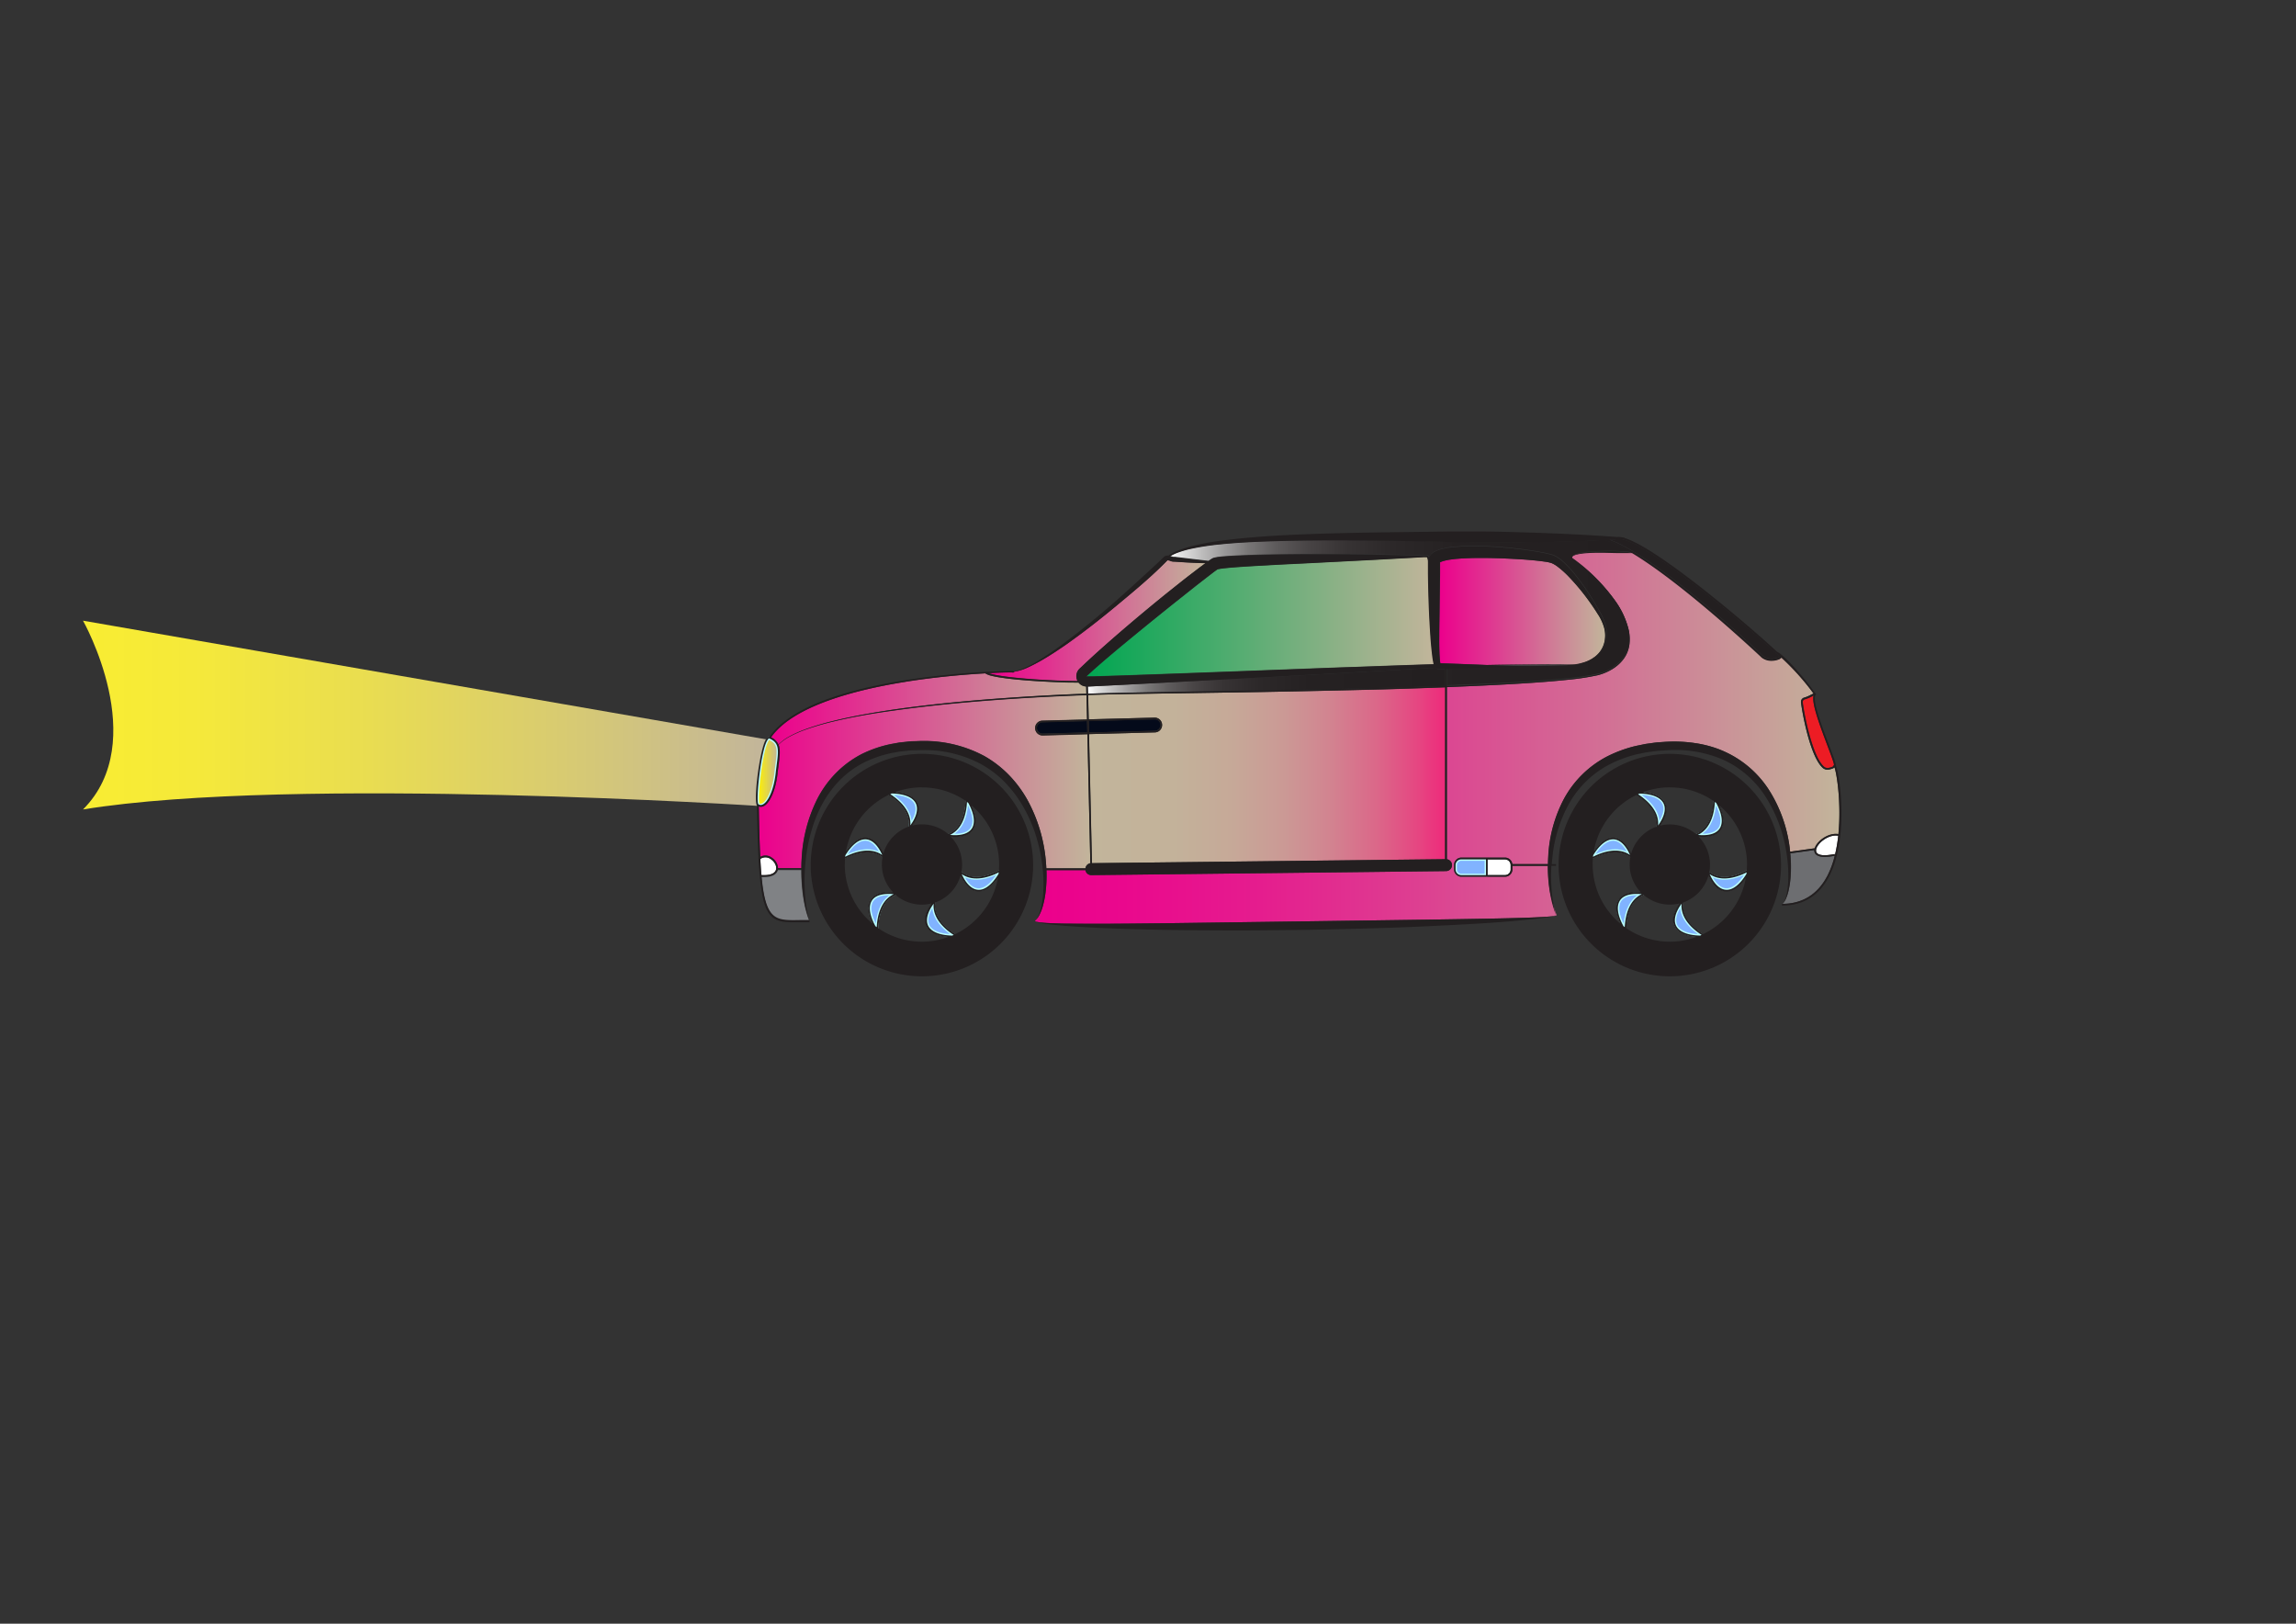 <svg id="Layer_2" data-name="Layer 2" xmlns="http://www.w3.org/2000/svg" xmlns:xlink="http://www.w3.org/1999/xlink" viewBox="0 0 841.89 595.28"><rect x="0" y="0" width="841.89" height="595.28" fill="#333333" stroke="none"/><defs><style>.cls-1{fill:url(#linear-gradient);}.cls-2,.cls-4{stroke:#b9feff;stroke-miterlimit:10;}.cls-2{fill:url(#linear-gradient-2);}.cls-3{fill:#fff;}.cls-4{fill:#81b3ff;}.cls-5{fill:#414042;}.cls-6{fill:url(#linear-gradient-3);}.cls-7{fill:#ed1c24;}.cls-8{fill:#231f20;}.cls-9{fill:url(#linear-gradient-4);}.cls-10{fill:url(#linear-gradient-5);}.cls-11{fill:#6d6e71;}.cls-12{fill:#040a1a;}.cls-13{fill:#808285;}.cls-14{fill:url(#linear-gradient-6);}.cls-15{fill:url(#linear-gradient-7);}.cls-16{fill:url(#linear-gradient-8);}.cls-17{fill:url(#linear-gradient-9);}.cls-18{fill:url(#linear-gradient-10);}.cls-19{fill:url(#linear-gradient-11);}</style><linearGradient id="linear-gradient" x1="30.44" y1="262.15" x2="281.53" y2="262.15" gradientUnits="userSpaceOnUse"><stop offset="0" stop-color="#f9ed32"/><stop offset="0.16" stop-color="#f5e93a"/><stop offset="0.4" stop-color="#eade4f"/><stop offset="0.7" stop-color="#d8cb71"/><stop offset="1" stop-color="#c2b59b"/></linearGradient><linearGradient id="linear-gradient-2" x1="277.81" y1="282.97" x2="285.25" y2="282.97" gradientUnits="userSpaceOnUse"><stop offset="0" stop-color="#fff200"/><stop offset="1" stop-color="#c2b59b"/></linearGradient><linearGradient id="linear-gradient-3" x1="398.47" y1="226.08" x2="525.83" y2="226.08" gradientUnits="userSpaceOnUse"><stop offset="0" stop-color="#00a651"/><stop offset="1" stop-color="#c2b59b"/></linearGradient><linearGradient id="linear-gradient-4" x1="398.93" y1="249.55" x2="529.89" y2="249.55" gradientUnits="userSpaceOnUse"><stop offset="0" stop-color="#fff"/><stop offset="0.02" stop-color="#e5e5e5"/><stop offset="0.07" stop-color="#bdbcbc"/><stop offset="0.12" stop-color="#989697"/><stop offset="0.17" stop-color="#787676"/><stop offset="0.23" stop-color="#5d5a5b"/><stop offset="0.3" stop-color="#484445"/><stop offset="0.38" stop-color="#373334"/><stop offset="0.48" stop-color="#2c2829"/><stop offset="0.62" stop-color="#252122"/><stop offset="1" stop-color="#231f20"/></linearGradient><linearGradient id="linear-gradient-5" x1="362.52" y1="227.55" x2="442.08" y2="227.55" gradientUnits="userSpaceOnUse"><stop offset="0" stop-color="#ec008c"/><stop offset="1" stop-color="#c2b59b"/></linearGradient><linearGradient id="linear-gradient-6" x1="379.46" y1="270.59" x2="674.48" y2="270.59" gradientUnits="userSpaceOnUse"><stop offset="0" stop-color="#ec008c"/><stop offset="0.11" stop-color="#ea088d"/><stop offset="0.28" stop-color="#e51d8e"/><stop offset="0.48" stop-color="#dd4091"/><stop offset="0.71" stop-color="#d27095"/><stop offset="0.97" stop-color="#c4ad9a"/><stop offset="1" stop-color="#c2b59b"/></linearGradient><linearGradient id="linear-gradient-7" x1="282.71" y1="259.93" x2="398.36" y2="259.93" xlink:href="#linear-gradient-5"/><linearGradient id="linear-gradient-8" x1="527.74" y1="224.17" x2="588.62" y2="224.17" xlink:href="#linear-gradient-5"/><linearGradient id="linear-gradient-9" x1="278.21" y1="286.6" x2="399.77" y2="286.6" xlink:href="#linear-gradient-5"/><linearGradient id="linear-gradient-10" x1="399" y1="284.2" x2="529.89" y2="284.2" gradientUnits="userSpaceOnUse"><stop offset="0" stop-color="#c2b59b"/><stop offset="0.24" stop-color="#c3b29a"/><stop offset="0.4" stop-color="#c6a998"/><stop offset="0.55" stop-color="#cb9995"/><stop offset="0.68" stop-color="#d28390"/><stop offset="0.81" stop-color="#db6789"/><stop offset="0.93" stop-color="#e64481"/><stop offset="1" stop-color="#ee2a7b"/></linearGradient><linearGradient id="linear-gradient-11" x1="429.1" y1="224.68" x2="598.23" y2="224.68" xlink:href="#linear-gradient-4"/></defs><title>Artboard 1</title><path class="cls-1" d="M281.53,271.17,30.44,227.55s25,44.21,0,69.21c77-12.55,249.49-1.18,249.49-1.18"/><path class="cls-2" d="M279.66,295c2.13-1,4.14-5.8,4.77-11.45.12-1.09.25-2.1.37-3,.71-5.44,1.06-8.17-2.68-9.75-.16-.07-.37.06-.61.39-2.56,3.55-4.42,22.54-3.44,23.72A1.52,1.52,0,0,0,279.66,295Z"/><path class="cls-3" d="M284.51,319c.44-1.2-.29-2.88-1.71-3.91a3.29,3.29,0,0,0-4-.18c.12,2.16.25,4.12.41,5.91C282.12,321,284,320.39,284.51,319Z"/><path class="cls-4" d="M597.73,313.48c-1.63-3.6-3.74-5.64-6-5.76h-.24c-2.42,0-5,2-7.27,5.82,0,.2-.05.4-.07.59C586.85,312.71,593,310.19,597.73,313.48Z"/><path class="cls-4" d="M622.56,306.07c3.93.39,6.75-.42,8-2.33,1.36-2.08.9-5.38-1.28-9.39l-.49-.35C628.66,297.06,627.75,303.66,622.56,306.07Z"/><path class="cls-4" d="M608,302.6c2.31-3.21,3-6.06,2-8.1-1.12-2.22-4.21-3.49-8.79-3.6l-.54.25C603.25,292.81,608.51,296.91,608,302.6Z"/><path class="cls-5" d="M577.65,243.74l-.57,0c-.94,0-1.89-.07-2.84-.09-1.89,0-3.78,0-5.68,0-3.78,0-7.57,0-11.35.1q-5.12.08-10.24.19c9.15.34,18.29.58,27.45.27,1-.11,1.93-.16,2.88-.31Z"/><path class="cls-4" d="M626.84,320.4c1.62,3.6,3.74,5.64,6,5.76,2.51.14,5.12-1.91,7.5-5.82,0-.2.05-.4.07-.6C637.72,321.17,631.53,323.7,626.84,320.4Z"/><path class="cls-4" d="M602,327.82q-1-.1-1.85-.1c-3,0-5.11.83-6.15,2.43-1.36,2.08-.9,5.38,1.28,9.39l.49.35C595.91,336.82,596.82,330.23,602,327.82Z"/><path class="cls-4" d="M616.56,331.28c-2.31,3.21-3,6.06-2,8.1,1.12,2.22,4.21,3.49,8.79,3.59l.54-.24C621.32,341.07,616.06,337,616.56,331.28Z"/><path class="cls-4" d="M333.77,302.6c2.31-3.21,3-6.06,2-8.1-1.12-2.22-4.21-3.49-8.79-3.6l-.54.24C329,292.81,334.28,296.91,333.77,302.6Z"/><path class="cls-4" d="M323.49,313.48c-1.63-3.6-3.74-5.64-6-5.76h-.24c-2.42,0-5,2-7.27,5.82,0,.2-.05.4-.07.59C312.62,312.71,318.81,310.19,323.49,313.48Z"/><path class="cls-4" d="M348.33,306.07c3.93.39,6.75-.42,8-2.33,1.36-2.08.9-5.38-1.28-9.39l-.49-.35C354.43,297.06,353.51,303.66,348.33,306.07Z"/><path class="cls-4" d="M352.61,320.4c1.62,3.6,3.74,5.64,6,5.76,2.49.14,5.11-1.91,7.5-5.82,0-.2.05-.4.07-.6C363.48,321.17,357.3,323.7,352.61,320.4Z"/><path class="cls-4" d="M342.33,331.28c-2.31,3.21-3,6.06-2,8.1,1.12,2.22,4.21,3.49,8.79,3.59l.54-.24C347.09,341.07,341.83,337,342.33,331.28Z"/><path class="cls-4" d="M327.77,327.82q-1-.1-1.85-.1c-3,0-5.11.83-6.15,2.43-1.36,2.08-.9,5.38,1.28,9.39l.49.35C321.68,336.82,322.59,330.23,327.77,327.82Z"/><path class="cls-6" d="M431,220.77q-7.65,6.1-15.22,12.32c-5,4.13-10.07,8.3-14.91,12.62l-1.79,1.63-.44.41-.11.1-.06.05h0s0,0,0,0,0,0,0,.05,0,0,0,0h.07l.61,0,1.22,0,9.8-.3c26.14-.9,52.3-1.91,78.44-2.89l19.61-.69,9.81-.34,4.9-.16,2.45-.08h.43c0-.1,0-.2,0-.3-.07-.32-.13-.62-.19-.93-.18-1-.3-2-.41-3-.22-2-.39-3.89-.53-5.83-.26-3.88-.48-7.75-.62-11.63s-.23-7.75-.28-11.62l0-2.9,0-1.37a3.08,3.08,0,0,1,0-.42c0-.12,0-.24-.07-.36s-.1-.39-.16-.57a2.7,2.7,0,0,0-.1-.26l-.06-.12,0,0a3.09,3.09,0,0,1-.49,0l-.61,0-1.23.07-2.45.15-4.9.26-9.8.53-19.6,1c-6.53.34-13.06.6-19.58,1-3.26.18-6.52.35-9.76.58-1.62.11-3.24.24-4.83.39-.8.08-1.59.17-2.34.27-.38.05-.74.12-1,.18l-.16,0,0,0-.19.13c-.58.4-1.24.89-1.88,1.37l-1.92,1.48-3.84,3Z"/><path class="cls-3" d="M527.55,243.14h0Z"/><path class="cls-7" d="M665,255l-.67.32a12.93,12.93,0,0,1-2.49,1,1,1,0,0,0-.8,1.07c.62,5,3.62,20,7.82,23.66a2,2,0,0,0,1.73.43c1.57-.35,1.65-.59,1.7-.73a.79.79,0,0,1,.2-.33c.06-.62-1.23-4-2.48-7.3C666.82,264.75,664.24,257.55,665,255Z"/><path class="cls-8" d="M625.76,217.77c-15.59-12.35-26.55-19.38-31.38-20.19l-4.18.25c16.29,5.7,50.59,37.1,55.85,42.21h0a3.7,3.7,0,0,0,.35.33h0l.18.17a5.38,5.38,0,0,0,3.8.89,5.06,5.06,0,0,0,2.18-.65C651.3,239.22,639,228.27,625.76,217.77Z"/><polygon class="cls-3" points="446.5 208.66 446.47 208.67 446.49 208.67 446.5 208.66"/><path class="cls-9" d="M523,245l-4.9.27-9.8.56-19.59,1.12q-39.2,2.14-78.4,4.2l-9.81.49-1.23.06-.36,0,.06,2.63c6.13-.21,12.27-.32,18.4-.44l45-.79q22.49-.37,45-.92,11.28-.3,22.55-.68v-6.21l-1.83.09-.36,0h-.33a1.45,1.45,0,0,1-.36-.09.94.94,0,0,1-.25-.13l-.11-.11s0,0,0,0a1.87,1.87,0,0,1-.16-.15l0-.07-1,0Z"/><path class="cls-10" d="M428.12,205.4c-.06,0-.05,0-.11.07l-.49.5-1,1c-5.42,5.37-11.28,10.2-17.12,15.06s-11.84,9.53-18,13.92c-3.12,2.18-6.29,4.28-9.58,6.18-1.66.94-3.34,1.83-5.08,2.61a18.55,18.55,0,0,1-4.86,1.49v0c0,.26-.25.28-.64.3v-.06c-.91,0-4.06,0-8.68.28.41.15.84.27,1.27.39.74.18,1.49.33,2.25.46,1.52.27,3,.47,4.58.65,3.07.35,6.15.61,9.23.82s6.17.36,9.26.47c2,.07,4,.11,6,.12a3.83,3.83,0,0,1-.46-1.66,3.77,3.77,0,0,1,.69-2.32,3.69,3.69,0,0,1,.38-.46l.16-.16L396,245l.45-.43,1.8-1.71c4.83-4.5,9.77-8.81,14.75-13.08s10-8.43,15.14-12.56c2.56-2,5.12-4.09,7.72-6.11l3.92-3,2-1.48.27-.2c-1.9,0-3.79-.11-5.68-.2s-3.79-.22-5.69-.35l-.36,0-.43-.05a6.74,6.74,0,0,1-.79-.2A3,3,0,0,0,428.12,205.4Z"/><path class="cls-3" d="M666.71,309.82c-.79,1.09-1,2.08-.6,2.73s1.8,1.53,6.61.55l.09.44a54.46,54.46,0,0,0,1.24-7.14C671.42,305.89,668.24,307.73,666.71,309.82Z"/><path class="cls-3" d="M551.84,315.07h-6.35v5.75h6.35a2.08,2.08,0,0,0,2.08-2.08v-1.6A2.08,2.08,0,0,0,551.84,315.07Z"/><path class="cls-4" d="M533.72,317.15v1.6a2.08,2.08,0,0,0,2.08,2.08h9.07v-5.75H535.8A2.08,2.08,0,0,0,533.72,317.15Z"/><path class="cls-11" d="M665.59,312.89a2,2,0,0,1-.29-1.26l-8.83,1.23a50,50,0,0,1,.12,8.63,33.17,33.17,0,0,1-.83,5.39,16.78,16.78,0,0,1-.87,2.58,6.66,6.66,0,0,1-1.2,1.91c7.27-.1,12.75-3.48,16.27-10.06a33.38,33.38,0,0,0,2.83-7.58,18.9,18.9,0,0,1-3.66.43C667,314.15,666,313.53,665.59,312.89Z"/><path class="cls-12" d="M380.2,266.93a2.09,2.09,0,0,0,2.14,2l16.34-.43-.09-4.17-16.36.43A2.09,2.09,0,0,0,380.2,266.93Z"/><path class="cls-13" d="M293.84,319h-8.65v0a2.77,2.77,0,0,1-.1.32c-.33.88-1.4,2.26-5,2.26l-.88,0c.73,7.59,1.94,11.88,4.08,14s5.34,2,10.13,2c1,0,2.11,0,3.27,0a40.83,40.83,0,0,1-1.52-5.12q-.61-2.78-.94-5.61A62.69,62.69,0,0,1,293.84,319Z"/><path class="cls-14" d="M568.06,325a57.84,57.84,0,0,1-.46-7.58h-13v1.29a2.7,2.7,0,0,1-2.7,2.7h-16a2.7,2.7,0,0,1-2.7-2.7v-1.6a2.7,2.7,0,0,1,2.7-2.7h16a2.7,2.7,0,0,1,2.67,2.39h13.08q0-1.34.09-2.69A50.28,50.28,0,0,1,573.4,293,37.83,37.83,0,0,1,589,277.48a47.5,47.5,0,0,1,10.42-3.93c.9-.2,1.81-.38,2.72-.57.45-.09.91-.2,1.36-.27l1.37-.19c.92-.12,1.83-.26,2.75-.36l2.76-.19a52.47,52.47,0,0,1,11.08.45A42.61,42.61,0,0,1,627,273.6a36.43,36.43,0,0,1,5.27,1.89A37.86,37.86,0,0,1,648.89,290a51.47,51.47,0,0,1,7.32,20.61c.07.55.13,1.1.19,1.65l9-1.25a5.07,5.07,0,0,1,.79-1.53c1.63-2.24,5-4.19,7.91-3.67,1.09-10.93-.52-21.85-1.43-24.48-.23.27-.71.52-2,.8a2.68,2.68,0,0,1-.58.06,2.58,2.58,0,0,1-1.71-.64c-4.67-4.12-7.56-20.27-8-24.05a1.6,1.6,0,0,1,1.29-1.76,13,13,0,0,0,2.33-1c.42-.21.73-.36,1-.46a95.1,95.1,0,0,0-11.74-13.41.31.31,0,0,1,0,.11c-.26.52-1.51.93-2.61,1.07a7.69,7.69,0,0,1-.94.06,5.76,5.76,0,0,1-3.34-1l-.12-.08h0l-.07-.07a4.35,4.35,0,0,1-.52-.48c-4.15-3.89-29.55-27.38-47.08-37.88-1.8,0-3.59,0-5.39,0-2,0-4-.11-5.94-.12s-4,0-5.93.21a19.86,19.86,0,0,0-2.92.44,5.07,5.07,0,0,0-1.37.51,1.28,1.28,0,0,0-.5.49.77.77,0,0,0,0,.68h0a66.7,66.7,0,0,1,15.92,15.75,30.19,30.19,0,0,1,4.73,10.17,15.59,15.59,0,0,1,.29,5.63,11.4,11.4,0,0,1-2.12,5.22,14.69,14.69,0,0,1-4.21,3.76,19.55,19.55,0,0,1-5.21,2.18,91.28,91.28,0,0,1-11.14,1.69c-7.46.78-14.95,1.26-22.44,1.68q-10.89.6-21.8,1V315a2.18,2.18,0,0,1-.29,4.34l-130.07,1.48h0A2.18,2.18,0,0,1,398,319h-14.3a50.06,50.06,0,0,1-.32,8.1,32.93,32.93,0,0,1-1.16,5.59,17.89,17.89,0,0,1-1.07,2.65,7.79,7.79,0,0,1-1.67,2.28,1.38,1.38,0,0,0,.66.31,7.38,7.38,0,0,0,.73.15c.49.08,1,.13,1.48.18,1,.09,2,.14,3,.19,2,.09,4,.14,6,.17q6,.08,12,.05c8,0,15.95-.11,23.92-.19l47.84-.65,47.85-.66c8-.13,15.95-.23,23.92-.4,4-.06,8-.17,12-.29,2-.06,4-.14,6-.24,1,0,2-.11,3-.19.5,0,1-.09,1.48-.16a5.34,5.34,0,0,0,1.45-.33,40.92,40.92,0,0,1-1.61-5.17C568.62,328.63,568.28,326.84,568.06,325Z"/><path class="cls-15" d="M285.44,273a17.52,17.52,0,0,1,4.24-3.1,41.14,41.14,0,0,1,5.12-2.31,94.59,94.59,0,0,1,10.76-3.26c7.29-1.79,14.69-3.08,22.1-4.17,14.85-2.14,29.8-3.48,44.76-4.49q11.22-.75,22.47-1.21l3.46-.12-.06-2.64a3.7,3.7,0,0,1-2.79-1.43l0,0c-2.13,0-4.27,0-6.4-.11q-4.64-.15-9.28-.45c-3.09-.2-6.18-.45-9.26-.8-1.54-.18-3.08-.38-4.61-.64-.77-.13-1.53-.28-2.3-.47a8.27,8.27,0,0,1-2.27-.84l.06-.09c-7.39.41-18.08,1.29-29.35,3.09-18.12,2.88-41.3,8.77-49.37,20.43A5,5,0,0,1,285.44,273Z"/><path class="cls-16" d="M527.84,239.08c0,.95.08,1.9.17,2.82,0,.44.1.89.17,1.26,5.7.16,11.4.41,17.08.63q6-.12,11.94-.19c3.78,0,7.57-.08,11.35-.07,1.89,0,3.79,0,5.68.07.95,0,1.89.05,2.84.1l.6,0a16.28,16.28,0,0,0,2.45-.57,13.3,13.3,0,0,0,5.08-2.64,9.47,9.47,0,0,0,3.05-4.73,10.9,10.9,0,0,0,0-5.61,18,18,0,0,0-2.41-5.13c-1-1.63-2.1-3.22-3.22-4.78a83.91,83.91,0,0,0-7.34-8.82,34.5,34.5,0,0,0-4.17-3.73,10.16,10.16,0,0,0-2.2-1.28,14.24,14.24,0,0,0-2.5-.52c-3.73-.54-7.57-.81-11.39-1s-7.65-.34-11.46-.35c-1.9,0-3.8,0-5.69.1s-3.76.2-5.56.44a23,23,0,0,0-2.59.47,8.83,8.83,0,0,0-1.11.35,3.65,3.65,0,0,0-.55.26v1.12l0,2.9-.16,11.57c0,3.86-.12,7.71-.1,11.56C527.76,235.26,527.76,237.18,527.84,239.08Z"/><path class="cls-12" d="M424.93,267.24a2.08,2.08,0,0,0-1.51-3.52h-.06l-24.15.63.09,4.17,24.16-.63A2.07,2.07,0,0,0,424.93,267.24Z"/><path class="cls-17" d="M382.36,269.59h-.07a2.71,2.71,0,0,1-.07-5.42l16.36-.43-.2-8.94-3.45.12q-11.23.43-22.46,1.15c-15,1-29.9,2.29-44.75,4.38-7.42,1-14.82,2.28-22.11,4a94.48,94.48,0,0,0-10.77,3.18,41.08,41.08,0,0,0-5.13,2.27,17.5,17.5,0,0,0-4.26,3.07c.73,1.8.42,4.24,0,7.6-.12.93-.25,1.94-.37,3-.66,5.95-2.77,10.86-5.13,11.94a2.3,2.3,0,0,1-1,.22,2.07,2.07,0,0,1-.74-.15c.12,7.33.28,13.45.54,18.55a3.92,3.92,0,0,1,4.41.4,4.83,4.83,0,0,1,2.1,3.73h8.57c0-1,0-2.09.09-3.14a55.15,55.15,0,0,1,5.7-22.16,38.77,38.77,0,0,1,6.78-9.47,37.38,37.38,0,0,1,9.41-7,43.83,43.83,0,0,1,11.06-3.78l2.87-.52,2.89-.31c1-.13,1.93-.15,2.9-.18s1.93-.09,2.9-.08a46.66,46.66,0,0,1,22.47,5.51,40.41,40.41,0,0,1,9.23,7.17,43.86,43.86,0,0,1,6.84,9.39,57.1,57.1,0,0,1,6.52,21.93q.12,1.35.18,2.69H398a2.17,2.17,0,0,1,1.8-1.89l-1.07-47.34Z"/><path class="cls-18" d="M462.38,253.7l-45,.68c-6.14.1-12.27.21-18.4.4l.2,8.94,24.15-.63a2.72,2.72,0,0,1,1.93.74,2.71,2.71,0,0,1-1.79,4.67l-24.17.63,1.07,47.32L529.89,315v-63q-11.27.43-22.53.74Q484.87,253.31,462.38,253.7Z"/><path class="cls-19" d="M576.42,204.11a1.38,1.38,0,0,1,.52-.56,5.21,5.21,0,0,1,1.39-.59,20.09,20.09,0,0,1,2.94-.57c2-.24,4-.34,6-.4s4-.1,6,0c1.69.1,3.37.21,5,.43a39.73,39.73,0,0,0-9.84-4.5q-6.93.34-13.86.52c-3.53.12-7.07.15-10.6.23l-10.6.12c-3.53,0-7.07,0-10.6,0l-10.6-.18q-10.59-.28-21.19-.44c-14.12-.18-28.25-.29-42.35.1-7,.19-14.1.49-21.11,1.2A95.86,95.86,0,0,0,437.07,201a38.6,38.6,0,0,0-5.05,1.43,17.47,17.47,0,0,0-2.91,1.36l.56.18a5.21,5.21,0,0,0,.59.17l.27,0,.35,0,5.64.68,5.64.66,1,.11.8-.55.33-.21c.17-.1.32-.19.51-.27l.33-.12.17-.05.11,0,.43-.1c.5-.1.95-.16,1.38-.21.87-.1,1.71-.17,2.54-.23,1.67-.12,3.31-.2,5-.28q4.94-.21,9.85-.32c6.56-.12,13.1-.21,19.65-.2s13.09,0,19.64.13l9.82.2,4.91.11,2.45.08,1.23,0,.61,0c.21,0,.38,0,.71,0a.62.62,0,0,1,.13.13l.05.08.08.15a3.15,3.15,0,0,1,.13.3l0,.09a2.52,2.52,0,0,1,.19-.4,4.07,4.07,0,0,1,1-1.17,6.87,6.87,0,0,1,1.84-1.06,13,13,0,0,1,1.65-.53,25.79,25.79,0,0,1,3.1-.59,78.75,78.75,0,0,1,11.9-.42c3.92.12,7.82.4,11.7.82s7.74,1,11.63,1.78c.49.11,1,.22,1.47.35.26.07.46.11.79.23a5.64,5.64,0,0,1,.85.34,12.79,12.79,0,0,1,2.68,1.82,36.78,36.78,0,0,1,4.16,4.32,89.45,89.45,0,0,1,6.81,9.54c1,1.65,2,3.32,2.95,5a19.91,19.91,0,0,1,2.18,5.46,11.72,11.72,0,0,1-.24,5.84,10,10,0,0,1-3.28,4.75,13.75,13.75,0,0,1-5.17,2.56,15.41,15.41,0,0,1-2.37.53l.72.05.7.09.35.07c.1,0,.26.05.29.17,0-.12-.18-.14-.29-.17l-.35-.07-.7-.08-.75-.05-.44.08c-1,.15-1.92.19-2.88.29-3.86.19-7.73.22-11.59.29l-11.6.19c-6.9.16-13.83.31-20.71.63v6.22q10.89-.39,21.77-.95c7.48-.4,15-.87,22.42-1.63a91,91,0,0,0,11.09-1.65,16.75,16.75,0,0,0,9.26-5.8,11.11,11.11,0,0,0,2.11-5.08,15.34,15.34,0,0,0-.25-5.54,30,30,0,0,0-4.63-10.13,66.62,66.62,0,0,0-15.8-15.84h0A.85.85,0,0,1,576.42,204.11Z"/><path class="cls-8" d="M338.05,276.37a40.78,40.78,0,1,0,40.78,40.78A40.83,40.83,0,0,0,338.05,276.37Zm17,18c2.18,4,2.64,7.31,1.28,9.39-1.25,1.91-4.07,2.72-8,2.33,5.18-2.41,6.1-9,6.24-12.08Zm-17-5.69A28.13,28.13,0,0,1,354,293.55c-.07,2.82-.81,10-6.4,12.16a14.68,14.68,0,0,0-13.06-3.05c2.31-3.31,2.94-6.21,1.81-8.43s-3.9-3.52-8-3.86A28.16,28.16,0,0,1,338.05,288.65ZM327,290.91c4.58.1,7.67,1.37,8.79,3.6,1,2,.33,4.89-2,8.1.51-5.7-4.76-9.79-7.35-11.45Zm-1.22.55c2.4,1.47,8.25,5.7,7.34,11.62a14.78,14.78,0,0,0-9.18,9.79c-1.72-3.66-3.91-5.65-6.4-5.79s-5,1.61-7.32,5A28.38,28.38,0,0,1,325.74,291.47ZM310,313.53c2.32-3.78,4.85-5.82,7.27-5.82h.24c2.28.13,4.4,2.16,6,5.76-4.69-3.29-10.87-.77-13.6.65C309.92,313.93,309.94,313.73,310,313.53Zm-.21,3.41c0-.7,0-1.39.08-2.08,2.47-1.35,9.06-4.29,13.73-.54a14.66,14.66,0,0,0,3.91,12.84c-4-.34-6.86.56-8.22,2.64s-1.1,5.12.63,8.81A28.24,28.24,0,0,1,309.76,316.94ZM321,339.55c-2.18-4-2.64-7.31-1.28-9.39,1-1.6,3.18-2.43,6.15-2.43q.88,0,1.85.1c-5.18,2.41-6.1,9-6.24,12.08Zm17,5.69a28.13,28.13,0,0,1-15.91-4.91c.07-2.82.81-10,6.4-12.16a14.68,14.68,0,0,0,13.06,3.05c-2.31,3.31-2.94,6.21-1.81,8.43s3.9,3.53,8,3.86A28.17,28.17,0,0,1,338.05,345.24ZM349.14,343c-4.58-.11-7.67-1.37-8.79-3.59-1-2-.33-4.89,2-8.1-.51,5.7,4.76,9.79,7.35,11.45Zm1.22-.55c-2.4-1.47-8.25-5.7-7.34-11.62A14.78,14.78,0,0,0,352.2,321c1.72,3.66,3.91,5.65,6.4,5.79h.27c2.37,0,4.81-1.74,7.05-5A28.38,28.38,0,0,1,350.36,342.42Zm15.78-22.06c-2.39,3.9-5,6-7.5,5.82-2.28-.13-4.4-2.16-6-5.76,4.69,3.29,10.87.77,13.6-.65C366.19,320,366.16,320.16,366.14,320.35Zm.13-1.33c-2.47,1.35-9.06,4.29-13.73.54a14.66,14.66,0,0,0-3.91-12.84c.56,0,1.1.07,1.61.07,3.18,0,5.44-.92,6.62-2.72,1.34-2.06,1.1-5.12-.63-8.8a28.24,28.24,0,0,1,10.13,21.67C366.35,317.64,366.32,318.34,366.26,319Z"/><path class="cls-8" d="M612.28,276.37a40.78,40.78,0,1,0,40.78,40.78A40.83,40.83,0,0,0,612.28,276.37Zm17,18c2.18,4,2.64,7.31,1.28,9.39-1.25,1.91-4.07,2.72-8,2.33,5.18-2.41,6.1-9,6.24-12.08Zm-17-5.7a28.13,28.13,0,0,1,15.91,4.91c-.07,2.82-.81,10-6.4,12.16a14.68,14.68,0,0,0-13.06-3.05c2.31-3.31,2.94-6.21,1.81-8.43s-3.9-3.52-8-3.86A28.17,28.17,0,0,1,612.28,288.65Zm-11.09,2.27c4.58.1,7.67,1.37,8.79,3.6,1,2,.33,4.89-2,8.1.51-5.7-4.76-9.79-7.35-11.45Zm-1.22.55c2.4,1.47,8.25,5.7,7.34,11.62a14.79,14.79,0,0,0-9.18,9.79c-1.72-3.66-3.91-5.65-6.4-5.79s-5,1.61-7.32,5A28.38,28.38,0,0,1,600,291.47ZM584.2,313.53c2.32-3.78,4.85-5.82,7.27-5.82h.24c2.28.13,4.4,2.16,6,5.76-4.69-3.29-10.87-.77-13.6.65C584.15,313.93,584.18,313.73,584.2,313.53Zm-.21,3.41c0-.7,0-1.39.08-2.08,2.47-1.35,9.07-4.29,13.73-.54a14.65,14.65,0,0,0,3.91,12.84c-4-.34-6.86.56-8.22,2.64s-1.1,5.12.63,8.8A28.24,28.24,0,0,1,584,316.94Zm11.29,22.6c-2.18-4-2.64-7.31-1.28-9.39,1-1.6,3.18-2.43,6.15-2.43q.88,0,1.85.1c-5.18,2.41-6.1,9-6.24,12.08Zm17,5.69a28.13,28.13,0,0,1-15.91-4.91c.07-2.82.81-10,6.4-12.16a14.68,14.68,0,0,0,13.06,3.05c-2.31,3.31-2.94,6.21-1.81,8.43s3.9,3.53,8,3.86A28.17,28.17,0,0,1,612.28,345.24ZM623.38,343c-4.58-.11-7.67-1.37-8.79-3.59-1-2-.33-4.89,2-8.1-.51,5.7,4.76,9.79,7.35,11.45Zm1.22-.55c-2.4-1.47-8.25-5.7-7.34-11.62a14.78,14.78,0,0,0,9.18-9.79c1.72,3.66,3.91,5.65,6.4,5.79h.27c2.37,0,4.81-1.74,7.05-5A28.38,28.38,0,0,1,624.59,342.42Zm15.78-22.06c-2.39,3.9-5,6-7.5,5.82-2.28-.13-4.4-2.16-6-5.76,4.69,3.29,10.87.77,13.6-.65C640.42,320,640.39,320.16,640.37,320.35Zm.13-1.33c-2.47,1.35-9.06,4.29-13.73.54a14.66,14.66,0,0,0-3.91-12.84c.56,0,1.09.07,1.61.07,3.18,0,5.44-.92,6.62-2.72,1.34-2.06,1.1-5.12-.63-8.8a28.25,28.25,0,0,1,10.13,21.67C640.58,317.64,640.55,318.34,640.5,319Z"/><path class="cls-8" d="M670.58,272.92c-2.47-6.52-6.21-16.36-4.84-18.16.2-.26.12-.44,0-.53a.32.32,0,0,0-.2-.13,81.54,81.54,0,0,0-5.47-7c-2.28-2.65-6.41-7.24-8.49-8.17h0c-7.84-7.43-43.2-37.87-55.89-41.69v-.15l-.78-.06a5.63,5.63,0,0,0-1.94-.15c-6.15-.48-12.31-.82-18.46-1.11-3.53-.18-7.06-.29-10.6-.44l-10.6-.32c-3.53-.08-7.07-.15-10.6-.17h-10.6l-21.21.27c-14.14.19-28.29.46-42.43,1.23-7.07.43-14.14,1-21.17,1.93a96.23,96.23,0,0,0-10.47,2,39.27,39.27,0,0,0-5.08,1.65,17,17,0,0,0-3.3,1.76,3,3,0,0,0-.59,0,2,2,0,0,0-1.15.54l-.52.5-1,1c-2.76,2.57-5.54,5.14-8.34,7.69s-5.6,5.09-8.46,7.58c-5.72,5-11.56,9.78-17.63,14.31-3,2.27-6.11,4.46-9.32,6.46-1.61,1-3.25,1.93-4.95,2.75a18.05,18.05,0,0,1-4.81,1.63l-.07-.12c-.58-.23-73.64.84-89.53,24.21-.48-.05-1,.32-1.39,1.12-2.16,4-4.45,21.91-3.14,24,.47,28.3,1.62,37,5.33,40.62,1.92,1.85,4.54,2.16,8,2.16.81,0,1.67,0,2.58,0s2.17,0,3.37,0v-.31h0v-.31h-.08a50.36,50.36,0,0,1-1.64-10.81,68.19,68.19,0,0,1,.31-11.2,62.13,62.13,0,0,1,2.12-10.93,49.15,49.15,0,0,1,4.19-10.2,38.85,38.85,0,0,1,6.57-8.69,34.52,34.52,0,0,1,8.81-6.28,42.26,42.26,0,0,1,10.32-3.43l2.7-.47,2.74-.28a27,27,0,0,1,2.75-.16c.92,0,1.84-.07,2.76-.07a44.12,44.12,0,0,1,21.07,5,37.57,37.57,0,0,1,8.71,6.49,44.61,44.61,0,0,1,6.68,8.68A53.76,53.76,0,0,1,379.4,305,60.63,60.63,0,0,1,382,315.88a55.14,55.14,0,0,1,.54,11.16,32.78,32.78,0,0,1-.76,5.55,17.54,17.54,0,0,1-.83,2.67,7.68,7.68,0,0,1-1.46,2.38,7.79,7.79,0,0,0,1.67-2.28,17.89,17.89,0,0,0,1.07-2.65,32.93,32.93,0,0,0,1.16-5.59,50.06,50.06,0,0,0,.32-8.1H398a2.18,2.18,0,0,0,2.15,1.82h0l130.07-1.48a2.18,2.18,0,0,0,.29-4.34v-63.1q10.9-.42,21.8-1c7.49-.42,15-.9,22.44-1.68a91.28,91.28,0,0,0,11.14-1.69,19.55,19.55,0,0,0,5.21-2.18,14.69,14.69,0,0,0,4.21-3.76,11.4,11.4,0,0,0,2.12-5.22,15.59,15.59,0,0,0-.29-5.63,30.19,30.19,0,0,0-4.73-10.17,66.7,66.7,0,0,0-15.92-15.75,66.62,66.62,0,0,1,15.8,15.84,30,30,0,0,1,4.63,10.13,15.34,15.34,0,0,1,.25,5.54,11.11,11.11,0,0,1-2.11,5.08,16.75,16.75,0,0,1-9.26,5.8,91,91,0,0,1-11.09,1.65c-7.45.76-14.94,1.22-22.42,1.63q-10.88.57-21.77.95v-6.22c6.88-.33,13.81-.47,20.71-.63l11.6-.19c3.87-.07,7.73-.1,11.59-.29-9.16.31-18.3.07-27.45-.27q5.12-.11,10.24-.19c3.78-.06,7.57-.1,11.35-.1,1.89,0,3.78,0,5.68,0,.95,0,1.89,0,2.84.09l.57,0-.35.07c-1,.15-1.92.21-2.88.31,1-.1,1.93-.15,2.88-.29l.44-.08.75.05.7.08.35.07c.1,0,.26,0,.29.17,0-.12-.18-.14-.29-.17l-.35-.07-.7-.09-.72-.05a15.41,15.41,0,0,0,2.37-.53,13.75,13.75,0,0,0,5.17-2.56,10,10,0,0,0,3.28-4.75,11.72,11.72,0,0,0,.24-5.84,19.91,19.91,0,0,0-2.18-5.46c-.92-1.72-1.91-3.39-2.95-5a89.45,89.45,0,0,0-6.81-9.54,36.78,36.78,0,0,0-4.16-4.32,12.79,12.79,0,0,0-2.68-1.82,5.64,5.64,0,0,0-.85-.34c-.33-.11-.53-.16-.79-.23-.49-.13-1-.24-1.47-.35-3.88-.81-7.74-1.35-11.63-1.78s-7.78-.7-11.7-.82a78.75,78.75,0,0,0-11.9.42,25.79,25.79,0,0,0-3.1.59,13,13,0,0,0-1.65.53,6.87,6.87,0,0,0-1.84,1.06,4.07,4.07,0,0,0-1,1.17,2.52,2.52,0,0,0-.19.4l0-.09a3.15,3.15,0,0,0-.13-.3l-.08-.15-.05-.08a.62.62,0,0,0-.13-.13c-.33,0-.5,0-.71,0l-.61,0-1.23,0-2.45-.08-4.91-.11-9.82-.2c-6.55-.09-13.09-.14-19.64-.13s-13.1.08-19.65.2q-4.92.1-9.85.32c-1.65.07-3.29.16-5,.28-.83.06-1.67.13-2.54.23-.43,0-.88.11-1.38.21l-.43.1-.11,0-.17.05-.33.12c-.19.09-.34.18-.51.27l-.33.21-.8.55-1-.11-5.64-.66-5.64-.68-.35,0-.27,0a5.21,5.21,0,0,1-.59-.17l-.56-.18a17.47,17.47,0,0,1,2.91-1.36,38.6,38.6,0,0,1,5.05-1.43,95.86,95.86,0,0,1,10.42-1.58c7-.72,14.06-1,21.11-1.2,14.1-.39,28.23-.28,42.35-.1q10.59.16,21.19.44l10.6.18c3.53,0,7.07,0,10.6,0l10.6-.12c3.53-.08,7.07-.12,10.6-.23q6.93-.19,13.86-.52a39.73,39.73,0,0,1,9.84,4.5c-1.68-.21-3.36-.33-5-.43-2-.1-4-.05-6,0s-4,.16-6,.4a20.09,20.09,0,0,0-2.94.57,5.21,5.21,0,0,0-1.39.59,1.38,1.38,0,0,0-.52.56.85.85,0,0,0,0,.75h.06a.77.77,0,0,1,0-.68,1.28,1.28,0,0,1,.5-.49,5.07,5.07,0,0,1,1.37-.51,19.86,19.86,0,0,1,2.92-.44c2-.18,4-.21,5.93-.21s4,.1,5.94.12c1.79,0,3.59,0,5.39,0,17.53,10.49,42.93,34,47.08,37.88a4.35,4.35,0,0,0,.52.48l.07.07h0l.12.08a5.76,5.76,0,0,0,3.34,1,7.69,7.69,0,0,0,.94-.06c1.1-.14,2.35-.55,2.61-1.07a.31.31,0,0,0,0-.11A95.1,95.1,0,0,1,665,254.26c-.24.1-.54.25-1,.46a13,13,0,0,1-2.33,1,1.6,1.6,0,0,0-1.29,1.76c.46,3.78,3.35,19.93,8,24.05a2.58,2.58,0,0,0,1.71.64,2.68,2.68,0,0,0,.58-.06c1.27-.28,1.75-.53,2-.8.92,2.62,2.52,13.55,1.43,24.48-2.87-.52-6.28,1.44-7.91,3.67a5.07,5.07,0,0,0-.79,1.53l-9,1.25c-.06-.55-.12-1.1-.19-1.65A51.47,51.47,0,0,0,648.89,290a37.86,37.86,0,0,0-16.65-14.48A36.43,36.43,0,0,0,627,273.6a42.61,42.61,0,0,0-5.46-1.16,52.47,52.47,0,0,0-11.08-.45l-2.76.19c-.92.09-1.83.24-2.75.36l-1.37.19c-.46.07-.91.18-1.36.27-.91.19-1.82.37-2.72.57A47.5,47.5,0,0,0,589,277.48,37.83,37.83,0,0,0,573.4,293a50.28,50.28,0,0,0-5.72,21.11q-.07,1.34-.09,2.69H554.51a2.7,2.7,0,0,0-2.67-2.39h-16a2.7,2.7,0,0,0-2.7,2.7v1.6a2.7,2.7,0,0,0,2.7,2.7h16a2.7,2.7,0,0,0,2.7-2.7v-1.29h13a57.84,57.84,0,0,0,.46,7.58c.22,1.8.56,3.59.95,5.35a40.92,40.92,0,0,0,1.61,5.17,48.06,48.06,0,0,1-1.7-10.6,63,63,0,0,1,0-7.5h1.69v-.62H569c.06-.86.14-1.71.24-2.56a50.73,50.73,0,0,1,6.31-20,36.1,36.1,0,0,1,14.89-14.13,46.37,46.37,0,0,1,9.77-3.59l2.57-.52c.43-.08.86-.18,1.29-.24l1.31-.17c.87-.1,1.74-.24,2.61-.32l2.63-.17a44.6,44.6,0,0,1,20.47,3.1,36.15,36.15,0,0,1,15.8,13.12,52,52,0,0,1,7.84,19.51,53.86,53.86,0,0,1,1,10.62,33.1,33.1,0,0,1-.43,5.33,16.44,16.44,0,0,1-.63,2.6,6.47,6.47,0,0,1-1,2h-.27V332c7.68,0,13.45-3.5,17.14-10.4,7.59-14.18,4-38.15,2.58-41C673.22,280,672.67,278.42,670.58,272.92Zm-338.51-23c11.27-1.79,22-2.67,29.35-3.09l-.06.09a8.27,8.27,0,0,0,2.27.84c.76.18,1.53.33,2.3.47,1.53.26,3.07.46,4.61.64,3.08.35,6.17.6,9.26.8s6.19.35,9.28.45c2.13.06,4.26.11,6.4.11l0,0a3.7,3.7,0,0,0,2.79,1.43l.06,2.64-3.46.12q-11.24.46-22.47,1.21c-15,1-29.91,2.36-44.76,4.49-7.42,1.1-14.82,2.39-22.1,4.17a94.59,94.59,0,0,0-10.76,3.26,41.14,41.14,0,0,0-5.12,2.31,17.52,17.52,0,0,0-4.24,3.1,5,5,0,0,0-2.73-2.64C290.78,258.71,314,252.83,332.08,249.94Zm-50.57,21.22c.24-.33.44-.46.61-.39,3.75,1.58,3.39,4.31,2.68,9.75-.12.94-.25,1.95-.37,3-.63,5.65-2.63,10.46-4.77,11.45a1.52,1.52,0,0,1-1.59-.12C277.09,293.71,278.95,274.72,281.51,271.17Zm-2.72,43.76a3.29,3.29,0,0,1,4,.18c1.42,1,2.15,2.72,1.71,3.91-.5,1.36-2.39,2-5.31,1.82C279,319.05,278.9,317.09,278.79,314.93Zm16.43,17.28a40.83,40.83,0,0,0,1.52,5.12c-1.16,0-2.25,0-3.27,0-4.79.09-7.94.16-10.13-2s-3.36-6.36-4.08-14l.88,0c3.55,0,4.63-1.38,5-2.26a2.77,2.77,0,0,0,.1-.32v0h8.65a62.69,62.69,0,0,0,.44,7.64Q294.61,329.43,295.22,332.21ZM398,318.39H383.66q-.06-1.35-.18-2.69A57.1,57.1,0,0,0,377,293.76a43.86,43.86,0,0,0-6.84-9.39,40.41,40.41,0,0,0-9.23-7.17,46.66,46.66,0,0,0-22.47-5.51c-1,0-1.93.06-2.9.08s-1.93.05-2.9.18l-2.89.31-2.87.52a43.83,43.83,0,0,0-11.06,3.78,37.38,37.38,0,0,0-9.41,7,38.77,38.77,0,0,0-6.78,9.47,55.15,55.15,0,0,0-5.7,22.16c-.05,1-.08,2.09-.09,3.14h-8.57a4.83,4.83,0,0,0-2.1-3.73,3.92,3.92,0,0,0-4.41-.4c-.26-5.1-.42-11.23-.54-18.55a2.07,2.07,0,0,0,.74.15,2.3,2.3,0,0,0,1-.22c2.36-1.09,4.46-6,5.13-11.94.12-1.09.25-2.09.37-3,.44-3.36.75-5.8,0-7.6a17.5,17.5,0,0,1,4.26-3.07,41.08,41.08,0,0,1,5.13-2.27,94.48,94.48,0,0,1,10.77-3.18c7.29-1.74,14.69-3,22.11-4,14.84-2.09,29.79-3.4,44.75-4.38q11.22-.72,22.46-1.15l3.45-.12.2,8.94-16.36.43a2.71,2.71,0,0,0,.07,5.42h.07l16.34-.43,1.07,47.34A2.17,2.17,0,0,0,398,318.39Zm.61-54,.09,4.17-16.34.43a2.09,2.09,0,0,1-2.14-2,2.09,2.09,0,0,1,2-2.14Zm.62,0,24.15-.63h.06a2.08,2.08,0,0,1,.05,4.17l-24.16.63ZM529.89,315,400.4,316.46l-1.07-47.32,24.17-.63a2.71,2.71,0,0,0,1.79-4.67,2.72,2.72,0,0,0-1.93-.74l-24.15.63-.2-8.94c6.13-.19,12.27-.3,18.4-.4l45-.68q22.49-.42,45-1,11.27-.33,22.53-.74Zm-2.05-93.21L528,210.2l0-2.9v-1.12a3.65,3.65,0,0,1,.55-.26,8.83,8.83,0,0,1,1.11-.35,23,23,0,0,1,2.59-.47c1.8-.25,3.68-.37,5.56-.44s3.79-.11,5.69-.1c3.81,0,7.64.14,11.46.35s7.66.48,11.39,1a14.24,14.24,0,0,1,2.5.52,10.16,10.16,0,0,1,2.2,1.28,34.5,34.5,0,0,1,4.17,3.73,83.91,83.91,0,0,1,7.34,8.82c1.12,1.56,2.21,3.15,3.22,4.78a18,18,0,0,1,2.41,5.13,10.9,10.9,0,0,1,0,5.61,9.47,9.47,0,0,1-3.05,4.73,13.3,13.3,0,0,1-5.08,2.64,16.28,16.28,0,0,1-2.45.57l-.6,0c-.94-.05-1.89-.08-2.84-.1-1.89,0-3.78-.06-5.68-.07-3.78,0-7.57,0-11.35.07q-6,.07-11.94.19c-5.68-.22-11.38-.46-17.08-.63-.08-.37-.13-.82-.17-1.26-.09-.92-.13-1.87-.17-2.82-.07-1.9-.08-3.83-.09-5.75C527.72,229.49,527.79,225.63,527.84,221.78Zm-.23,21.37h0Zm-1.15,1.72a1.87,1.87,0,0,0,.16.15c0,.06,0,.07,0,0l.11.11a.94.94,0,0,0,.25.13,1.45,1.45,0,0,0,.36.09h.33l.36,0,1.83-.09v6.21q-11.27.4-22.55.68-22.48.58-45,.92l-45,.79c-6.13.12-12.27.24-18.4.44l-.06-2.63.36,0,1.23-.06,9.81-.49q39.21-2,78.4-4.2l19.59-1.12,9.8-.56L523,245l2.45-.13,1,0Zm-80-36.2h0Zm-4,3,1.92-1.48c.63-.48,1.3-1,1.88-1.37l.19-.13,0,0,.16,0c.3-.06.66-.13,1-.18.75-.11,1.54-.2,2.34-.27,1.59-.16,3.21-.28,4.83-.39,3.24-.23,6.5-.4,9.76-.58,6.52-.38,13-.64,19.58-1l19.6-1,9.8-.53,4.9-.26,2.45-.15,1.23-.07.61,0a3.09,3.09,0,0,0,.49,0l0,0,.06.12a2.7,2.7,0,0,1,.1.26c.06.18.12.37.16.57s0,.24.07.36a3.08,3.08,0,0,0,0,.42l0,1.37,0,2.9q.07,5.81.28,11.62c.14,3.87.36,7.75.62,11.63.13,1.94.31,3.88.53,5.83.11,1,.23,2,.41,3,.06.31.12.61.19.93,0,.1,0,.2,0,.3h-.43l-2.45.08-4.9.16-9.81.34-19.61.69c-26.15,1-52.3,2-78.44,2.89l-9.8.3-1.22,0-.61,0h-.07s0,0,0,0,0,0,0-.05,0,0,0,0h0l.06-.05.11-.1.44-.41,1.79-1.63c4.84-4.32,9.87-8.49,14.91-12.62s10.12-8.25,15.22-12.32l7.65-6.1Zm-13.38-6a6.74,6.74,0,0,0,.79.2l.43.05.36,0c1.9.12,3.79.26,5.69.35s3.79.17,5.68.2l-.27.2-2,1.48-3.92,3c-2.59,2-5.16,4.06-7.72,6.11q-7.64,6.19-15.14,12.56c-5,4.27-9.92,8.58-14.75,13.08l-1.8,1.71L396,245l-.11.11-.16.16a3.69,3.69,0,0,0-.38.46,3.77,3.77,0,0,0-.69,2.32,3.83,3.83,0,0,0,.46,1.66c-2,0-4-.06-6-.12q-4.63-.16-9.26-.47c-3.08-.21-6.17-.47-9.23-.82-1.53-.18-3.06-.38-4.58-.65-.76-.13-1.51-.28-2.25-.46-.43-.11-.86-.23-1.27-.39,4.61-.24,7.76-.29,8.68-.28v.06c.38,0,.59,0,.64-.3v0a18.55,18.55,0,0,0,4.86-1.49c1.74-.78,3.42-1.67,5.08-2.61,3.3-1.9,6.47-4,9.58-6.18,6.21-4.39,12.18-9.09,18-13.92s11.71-9.69,17.12-15.06l1-1,.49-.5c.06-.06,0-.05.11-.07A3,3,0,0,1,429.14,205.62Zm221.25,35.81a5.38,5.38,0,0,1-3.8-.89l-.18-.17h0a3.7,3.7,0,0,1-.35-.33h0c-5.26-5.11-39.56-36.5-55.85-42.21l4.18-.25c4.83.81,15.79,7.85,31.38,20.19,13.26,10.5,25.53,21.46,26.81,23A5.06,5.06,0,0,1,650.39,241.42Zm21.89,39.35c-.05.14-.14.38-1.7.73a2,2,0,0,1-1.73-.43c-4.2-3.7-7.2-18.64-7.82-23.66a1,1,0,0,1,.8-1.07,12.93,12.93,0,0,0,2.49-1L665,255c-.74,2.59,1.84,9.79,5,18.19,1.25,3.28,2.53,6.68,2.48,7.3A.79.79,0,0,0,672.28,280.77ZM544.87,320.83H535.8a2.08,2.08,0,0,1-2.08-2.08v-1.6a2.08,2.08,0,0,1,2.08-2.08h9.07Zm9.05-2.08a2.08,2.08,0,0,1-2.08,2.08h-6.35v-5.75h6.35a2.08,2.08,0,0,1,2.08,2.08Zm116,2.56c-3.52,6.58-9,10-16.27,10.06a6.66,6.66,0,0,0,1.2-1.91,16.78,16.78,0,0,0,.87-2.58,33.17,33.17,0,0,0,.83-5.39,50,50,0,0,0-.12-8.63l8.83-1.23a2,2,0,0,0,.29,1.26c.41.64,1.36,1.26,3.52,1.26a18.9,18.9,0,0,0,3.66-.43A33.38,33.38,0,0,1,669.94,321.31Zm2.87-7.76-.09-.44c-4.81,1-6.21.08-6.61-.55s-.2-1.64.6-2.73c1.53-2.09,4.71-3.93,7.34-3.42A54.46,54.46,0,0,1,672.81,313.54Z"/><path class="cls-8" d="M567.69,336.05c-1,.08-2,.14-3,.19-2,.11-4,.18-6,.24-4,.12-8,.23-12,.29-8,.17-15.95.27-23.92.4l-47.85.66-47.84.65c-8,.08-15.95.18-23.92.19q-6,0-12-.05c-2,0-4-.08-6-.17-1,0-2-.1-3-.19-.5,0-1-.1-1.48-.18a7.38,7.38,0,0,1-.73-.15,1.38,1.38,0,0,1-.66-.31,1.41,1.41,0,0,0,.65.37,7.46,7.46,0,0,0,.72.21c.49.12,1,.21,1.47.29,1,.17,2,.3,3,.42,2,.23,4,.4,6,.56,4,.31,8,.52,12,.72q12,.52,23.95.71c8,.17,16,.18,23.95.21s16-.08,23.95-.16,16-.29,23.94-.5,16-.47,23.93-.85,15.95-.77,23.92-1.3c4-.29,8-.58,11.94-1,2-.19,4-.39,6-.64,1-.13,2-.26,3-.43.49-.08,1-.17,1.48-.27a5.38,5.38,0,0,0,1.43-.45,5.34,5.34,0,0,1-1.45.33C568.68,336,568.18,336,567.69,336.05Z"/></svg>